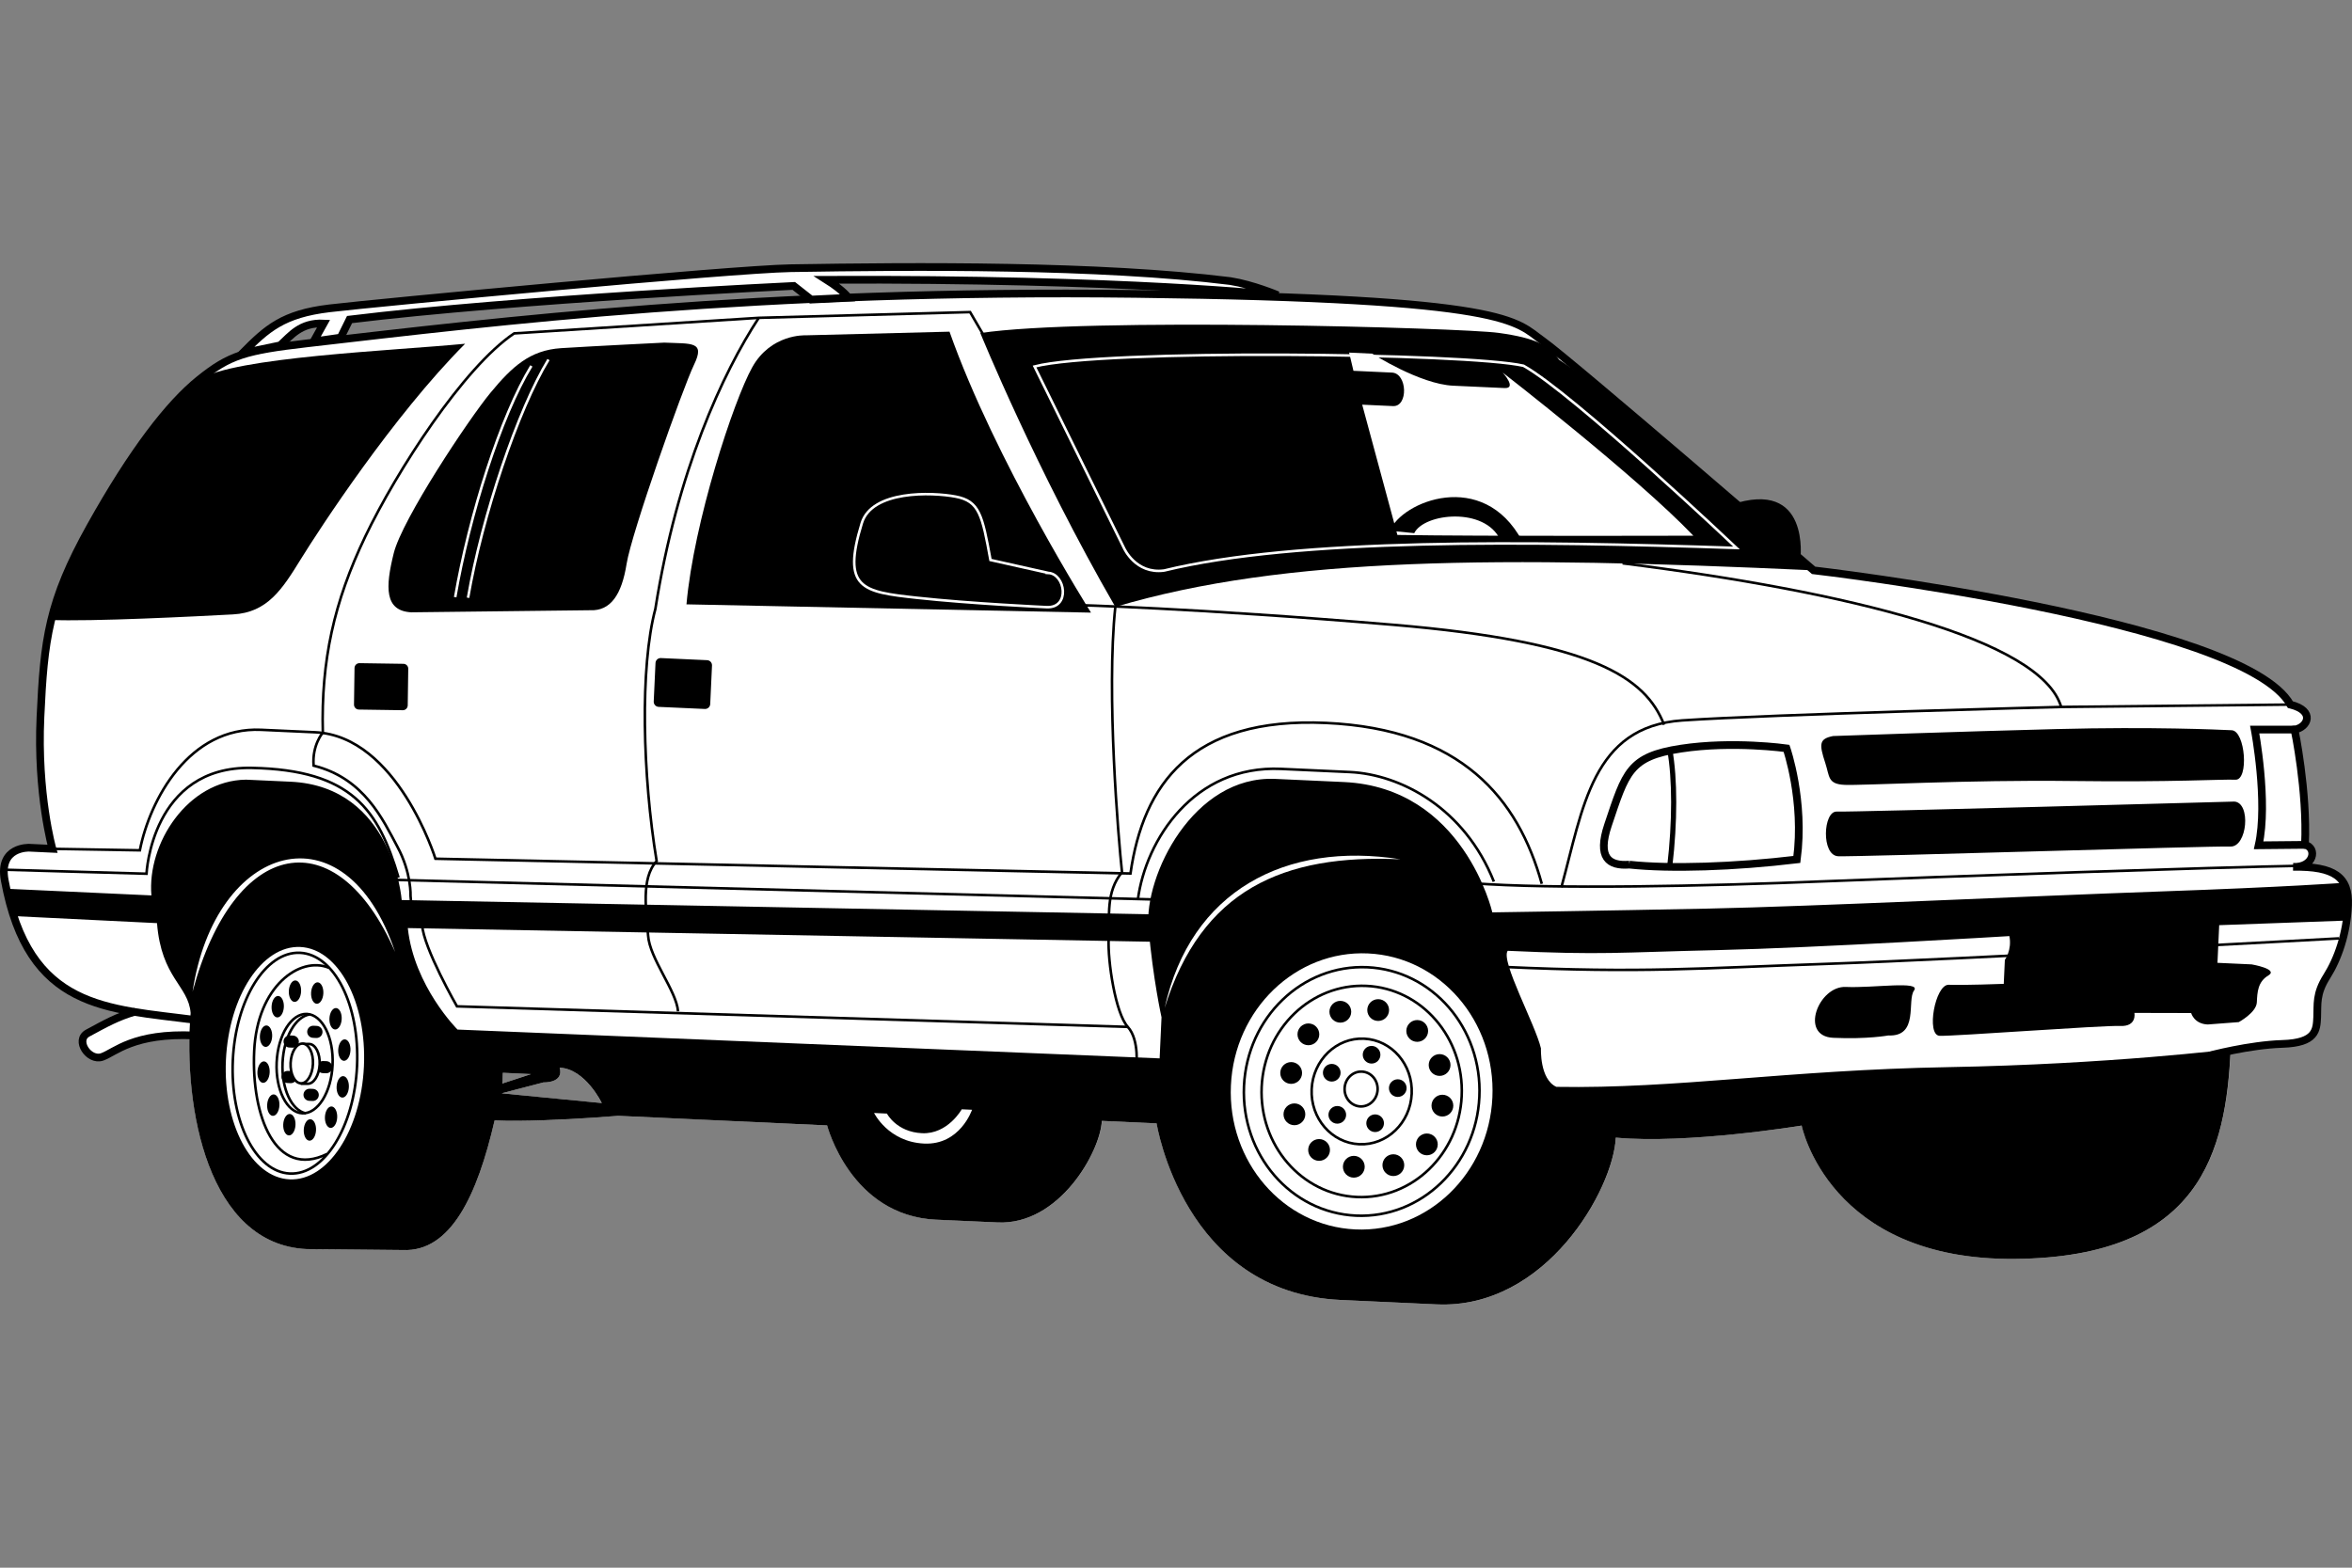 <?xml version="1.0" encoding="UTF-8" standalone="no"?>
<!-- Created with Inkscape (http://www.inkscape.org/) -->
<svg id="svg2" xmlns:rdf="http://www.w3.org/1999/02/22-rdf-syntax-ns#" xmlns="http://www.w3.org/2000/svg" height="45" width="67.5" version="1.1" xmlns:cc="http://creativecommons.org/ns#" xmlns:dc="http://purl.org/dc/elements/1.1/">
 <rect width="100%" height="100%" fill="#808080" stroke="none"/>
 <g id="g42508">
  <rect id="rect2990" opacity="0" height="45" width="67.5" y="0" x="3.5527e-15"/>
  <g id="g42111" transform="matrix(0.75 0 0 0.75 -3.375 2.25)">
   <path id="path79751" fill="#fff" d="m9.678 35.717c-0.691 0.198-1.153 0.462-1.822 0.823-0.505 0.272 0.049 1.085 0.549 0.912 0.481-0.167 1.139-0.873 3.288-0.83l0.059-0.007c-0.093 3.567 1.003 8.03 4.488 8.19l3.675 0.038c1.834 0.084 2.854-2.101 3.51-4.96 1.083 0.05 2.701-0.035 3.738-0.103l-0.038-0.601-3.423-0.334 0.036-0.786 1.081 0.05-1.563 0.512 0.155 0.297 1.886-0.492s0.786 0.036 0.617-0.563c0.983 0.045 1.612 1.354 1.612 1.354l-0.401-0.039 0.038 0.601c0.52-0.035 0.997-0.073 0.997-0.073l7.993 0.367s0.892 3.455 4.168 3.605l2.358 0.108c2.358 0.108 3.932-2.708 3.986-3.887l2.096 0.096s1.015 6.481 7.043 6.758l3.669 0.169c4.193 0.193 6.768-4.416 6.859-6.382 2.746 0.257 7.112-0.461 7.112-0.461s1.027 5.171 8.169 5.103c7.067-0.068 8.059-4.064 8.245-7.981l0.065-0.002c0.545-0.109 1.262-0.226 1.917-0.246 1.282-0.04 1.305-0.531 1.327-1.022 0.023-0.491-0.058-0.889 0.367-1.559 0.425-0.67 0.765-1.639 0.814-2.72 0.05-1.081-0.522-1.501-2.099-1.475 0.786 0.036 0.938-0.722 0.451-0.843 0.095-2.064-0.399-4.411-0.399-4.411 0.496-0.076 0.814-0.714-0.16-0.956-1.821-3.235-18.245-5.139-18.245-5.139s-9.314-8.044-10.364-8.781c-1.049-0.737-1.106-1.626-15.575-1.798-14.468-0.172-24.372 1.047-31.7 1.892-2.378 0.274-2.975 0.454-4.134 1.386-1.159 0.931-2.555 2.738-4.165 5.619-1.609 2.881-1.776 4.35-1.911 7.298-0.135 2.948 0.458 5.043 0.458 5.043l-0.881-0.042s-1.179-0.054-0.943 1.237c0.684 3.738 2.543 4.629 4.876 5.032l0.123 0.003z"/>
   <path id="path79753" d="m27.127 39.178 0.401 0.039s-0.629-1.309-1.612-1.354c0.169 0.599-0.617 0.563-0.617 0.563l-1.886 0.492-0.155-0.297 1.563-0.512-1.081-0.05-0.036 0.786 3.422 0.333 0.038 0.601c-1.036 0.068-2.655 0.153-3.738 0.103-0.657 2.859-1.676 5.044-3.51 4.96l-3.678-0.036c-3.767-0.173-4.743-5.372-4.443-9.035-0.083-1.055-1.121-1.332-1.287-3.44l-5.421-0.266s-0.262-0.435-0.296-1.048l5.503 0.253c-0.172-1.977 1.384-4.401 3.618-4.43l1.703 0.078c3.931 0.181 4.256 4.529 4.256 4.529l29.256 0.557-0.048 1.049-28.974-0.533c0.239 2.228 1.902 3.884 1.902 3.884l26.867 1.103c0.036-0.786 0.072-1.573 0.072-1.573s-0.327-1.459-0.499-3.437c-0.172-1.977 1.712-5.83 4.857-5.686l2.621 0.12c4.586 0.211 5.679 4.988 5.679 4.988s4.336-0.063 8.279-0.145c3.943-0.081 12.365-0.482 17.231-0.653 4.866-0.17 7.064-0.333 7.064-0.333s0.283 0.394 0.111 1.445l-4.871 0.176-0.066 1.441 1.31 0.06s1.042 0.179 0.637 0.423c-0.405 0.244-0.423 0.637-0.441 1.03-0.018 0.393-0.691 0.756-0.691 0.756l-1.19 0.091c-0.524-0.024-0.632-0.438-0.632-0.438l-2.172-0.005s0.107 0.53-0.548 0.5c-0.655-0.03-6.382 0.4-6.906 0.376-0.524-0.024-0.172-1.977 0.352-1.953 0.524 0.024 2.103-0.035 2.103-0.035l0.042-0.917s0.28-0.381 0.173-0.911c0 0-7.374 0.449-11.186 0.537-3.812 0.087-4.342 0.194-8.011 0.026-0.28 0.381 1.053 2.806 1.273 3.735 0 0-0.054 1.179 0.589 1.472 4.592 0.08 8.827-0.645 15.004-0.755 6.176-0.11 10.799-0.685 10.799-0.685-0.181 3.931-1.153 7.957-8.247 8.025-7.142 0.068-8.169-5.103-8.169-5.103s-4.366 0.719-7.112 0.461c-0.09 1.965-2.665 6.574-6.859 6.382l-3.669-0.169c-6.027-0.277-7.043-6.758-7.043-6.758l-2.096-0.096c-0.054 1.179-1.628 3.996-3.986 3.887l-2.359-0.106c-3.276-0.152-4.167-3.607-4.167-3.607l-7.993-0.367s-0.478 0.038-0.997 0.073l-0.037-0.599z"/>
   <path id="path79755" d="m76.758 36.63c1.179 0.054 0.704-1.341 0.984-1.722 0.28-0.381-1.56-0.087-2.609-0.135-1.048-0.048-1.794 1.887-0.483 1.947 1.31 0.06 2.108-0.09 2.108-0.09z"/>
   <path id="path79757" d="m74.643 25.17c-0.53 0.107-0.541 0.295-0.298 1.033 0.169 0.514 0.085 0.806 0.74 0.836s4.72-0.197 8.657-0.148c3.937 0.05 5.772-0.073 6.296-0.049 0.524 0.024 0.382-1.87-0.142-1.894-0.524-0.024-3.014-0.139-6.695-0.045s-8.56 0.267-8.56 0.267z"/>
   <path id="path79759" d="m89.99 27.678c0.655 0.03 0.508 1.752-0.148 1.722s-14.349 0.401-15.004 0.371c-0.655-0.03-0.577-1.734-0.053-1.709 0.524 0.024 15.205-0.383 15.205-0.383z"/>
   <path id="path79761" d="m6.402 20.726c1.573 0.072 5.7-0.14 7.016-0.211s1.883-0.964 2.592-2.113c0.709-1.149 3.534-5.484 6.288-8.246-2.77 0.267-8.843 0.51-10.174 1.371-1.525 0.986-5.078 6.603-5.722 9.2z"/>
   <path id="path79763" d="m20.25 20.435 6.832-0.08c0.786 0.036 1.209-0.601 1.395-1.774 0.185-1.173 2.148-6.729 2.583-7.628 0.435-0.899-0.095-0.792-1.143-0.84 0 0-2.764 0.136-3.949 0.212-1.185 0.077-1.871 0.702-2.705 1.714-0.834 1.012-3.374 4.835-3.696 6.133-0.322 1.298-0.364 2.216 0.684 2.264z"/>
   <path id="path79765" d="m35.312 9.834s-1.31-0.06-2.026 1.22-2.242 5.937-2.518 9.076l15.48 0.317s-3.672-5.815-5.415-10.753l-5.519 0.14z"/>
   <path id="path79767" d="m42.013 9.748s2.124 5.218 5.165 10.479c6.523-1.933 14.665-1.952 26.719-1.398 0 0-6.299-5.804-9.74-8.063-0.369-0.542-0.881-0.829-2.316-1.026-1.435-0.197-15.861-0.598-19.827 0.008z"/>
   <path id="path79769" d="m70.73 16.32 2.661 2.092s0.406-3.133-2.661-2.092z"/>
   <path id="path79771" d="m31.471 24.134c0.109 0.005 0.201-0.079 0.206-0.188l0.068-1.474c0.005-0.109-0.079-0.201-0.188-0.205l-1.769-0.081c-0.108-0.005-0.2 0.079-0.205 0.188l-0.068 1.474c-0.005 0.109 0.079 0.201 0.188 0.206l1.768 0.08z"/>
   <path id="path79773" d="m19.912 24.182c0.103 0.002 0.188-0.081 0.19-0.184l0.02-1.402c0.002-0.103-0.081-0.188-0.184-0.19l-1.682-0.025c-0.103-0.001-0.188 0.081-0.19 0.184l-0.02 1.402c-0.001 0.103 0.081 0.188 0.184 0.19l1.682 0.025z"/>
   <path id="path79775" d="m12.015 36.042c-3.426-0.453-6.425-0.378-7.336-5.36-0.236-1.291 0.943-1.237 0.943-1.237l0.884 0.041s-0.593-2.095-0.458-5.043 0.301-4.418 1.911-7.298c1.609-2.881 3.006-4.688 4.165-5.619 1.159-0.932 1.756-1.111 4.134-1.386 7.326-0.845 17.23-2.064 31.699-1.892 14.469 0.172 14.526 1.062 15.576 1.799 1.049 0.738 10.364 8.781 10.364 8.781s16.424 1.904 18.245 5.139c0.974 0.242 0.656 0.88 0.16 0.956 0 0 0.494 2.347 0.399 4.411 0.487 0.121 0.335 0.879-0.451 0.843 1.577-0.026 2.148 0.394 2.099 1.475-0.05 1.081-0.39 2.05-0.814 2.72-0.425 0.67-0.345 1.067-0.367 1.559-0.023 0.491-0.045 0.983-1.327 1.022-1.282 0.04-2.802 0.448-2.802 0.448" stroke="#000" stroke-width=".295" fill="none"/>
   <path id="path79777" fill="#fff" d="m56.127 10.495 0.884 0.041s1.817 1.167 3.095 1.226c1.278 0.059 1.965 0.09 1.965 0.09 0.491 0.023-0.071-0.594-0.071-0.594s5.135 3.978 7.296 6.244c0 0-7.978 0.027-11.324-0.028l-1.347-4.986 1.179 0.054c0.59 0.027 0.55-1.255-0.04-1.282l-1.474-0.068-0.165-0.697z"/>
   <path id="path79779" d="m57.685 17.313c0.445-1.112 3.557-2.397 5.054 0.38l-0.835-0.038c-0.583-1.259-2.908-1.021-3.288-0.25l-0.931-0.092z"/>
   <g id="g41922" stroke="#000" fill="none">
    <g id="g41924" stroke-width=".098">
     <path id="path79781" d="m60.807 30.8c3.14 0.243 8.957 0.116 13.495-0.069 4.539-0.185 15.147-0.544 18.148-0.593"/>
     <path id="path79783" d="m64.247 30.958c0.828-3.015 1.169-6.151 4.627-6.386 3.458-0.235 14.5-0.515 14.5-0.515l8.769-0.09"/>
     <path id="path79785" d="m68.176 24.738c-0.705-1.805-2.71-3.178-10.361-3.825-7.652-0.647-12.276-0.761-12.276-0.761"/>
     <path id="path79787" d="m47.975 37.891s0.148-1.076-0.321-1.59c-0.469-0.514-0.771-2.497-0.731-3.382 0.041-0.884-0.115-1.778 0.511-2.537-0.138-1.287-0.606-6.823-0.256-10.155"/>
     <path id="path79789" d="m75.702 32.815c0.109 0.004 0.201-0.057 0.206-0.137l0.036-0.573c0.005-0.079-0.079-0.146-0.188-0.15l-3.35 0.031c-0.109-0.004-0.201 0.057-0.206 0.137l-0.036 0.573c-0.005 0.079 0.079 0.146 0.188 0.15l3.35-0.031z"/>
     <path id="path79791" d="m93.447 31.89c0.109-0.002 0.198-0.061 0.2-0.132l0.013-0.517c0.002-0.071-0.085-0.128-0.193-0.126l-2.166 0.139c-0.109 0.002-0.198 0.061-0.2 0.132l-0.013 0.517c-0.002 0.071 0.085 0.128 0.193 0.126l2.165-0.139z"/>
    </g>
    <path id="path79793" stroke-width=".295" d="m66.848 30.092c-0.791 0.062-1.235-0.271-0.817-1.515 0.685-2.037 0.81-2.622 2.793-2.925 1.984-0.303 4.038-0.011 4.038-0.011s0.696 2.002 0.395 4.253c-2.377 0.285-4.842 0.368-6.41 0.198z"/>
    <path id="path79795" stroke-width=".295" d="m92.302 24.924h-1.525s0.523 2.771 0.151 4.428l1.773-0.017"/>
    <path id="path79797" stroke-width=".098" d="m66.588 18.559c8.616 1.085 16.017 2.902 16.784 5.498"/>
    <path id="path79799" stroke-width=".098" d="m62.039 34.007c5.307 0.244 7.482 0.048 12.414-0.119 4.932-0.167 19.544-0.973 19.544-0.973"/>
   </g>
   <ellipse id="ellipse79801" rx="5.287" ry="5.008" transform="rotate(92.626)" cy="-58.321" cx="36.138" fill="#fff"/>
   <g id="g41937" stroke-width=".098" stroke="#000" fill="none">
    <ellipse id="ellipse79803" rx="4.758" ry="4.508" transform="rotate(92.626)" cy="-58.322" cx="36.139"/>
    <ellipse id="ellipse79805" rx="4.044" ry="3.831" transform="rotate(92.626)" cy="-58.322" cx="36.139"/>
    <ellipse id="ellipse79807" rx="2.022" ry="1.916" transform="rotate(92.626)" cy="-58.322" cx="36.139"/>
    <ellipse id="ellipse79809" rx=".667" ry=".632" transform="rotate(92.626)" cy="-58.296" cx="36.047"/>
   </g>
   <circle id="circle79811" cx="57.236" cy="35.658" r=".417"/>
   <circle id="circle79813" cx="58.73" cy="36.457" r=".417"/>
   <circle id="circle79815" cx="59.587" cy="37.761" r=".417"/>
   <circle id="circle79817" cx="59.694" cy="39.316" r=".417"/>
   <circle id="circle79819" cx="59.099" cy="40.799" r=".417"/>
   <circle id="circle79821" cx="57.817" cy="41.594" r=".417"/>
   <circle id="circle79823" cx="56.304" cy="41.655" r=".417"/>
   <circle id="circle79825" cx="54.975" cy="41.012" r=".417"/>
   <circle id="circle79827" cx="54.031" cy="39.648" r=".417"/>
   <circle id="circle79829" cx="53.907" cy="38.066" r=".417"/>
   <circle id="circle79831" cx="54.566" cy="36.587" r=".417"/>
   <circle id="circle79833" cx="55.788" cy="35.723" r=".417"/>
   <circle id="circle79835" cx="56.984" cy="37.368" r=".338"/>
   <circle id="circle79837" cx="57.986" cy="38.645" r=".338"/>
   <circle id="circle79839" cx="57.12" cy="39.989" r=".338"/>
   <circle id="circle79841" cx="55.672" cy="39.668" r=".338"/>
   <circle id="circle79843" cx="55.46" cy="38.057" r=".338"/>
   <g id="g41960" fill="none">
    <g id="g41962" stroke="#000">
     <g id="g41964" stroke-width=".098">
      <path id="path79845" d="m61.663 30.741c-1.117-2.809-3.553-4.102-5.519-4.193l-2.621-0.12c-3.341-0.153-5.18 2.716-5.482 5"/>
      <path id="path79847" d="m63.497 30.826c-0.901-3.259-3.076-5.919-8.252-6.157-5.176-0.238-7.003 2.37-7.487 5.762l-26.596-0.565s-1.458-4.696-4.603-4.84l-2.064-0.094c-2.752-0.127-4.258 2.66-4.644 4.612l-3.346-0.056"/>
      <path id="path79849" d="m33.537 9.162c-1.377 2.103-3.126 5.864-3.959 11.143-0.595 2.238-0.49 6.379 0.049 9.653-0.621 0.661-0.385 1.952-0.328 2.841 0.058 0.889 1.085 2.118 1.147 2.909"/>
      <path id="path79851" d="m47.652 36.302-25.666-0.786s-1.276-2.225-1.334-3.114c-0.389-0.116-0.442-1.104-0.442-1.104s0.041-0.884-0.504-1.894c-0.544-1.009-1.258-2.617-3.206-3.101-0.062-0.791 0.353-1.264 0.353-1.264-0.07-2.758 0.427-5 1.625-7.506 1.198-2.505 3.766-6.483 5.696-7.773l9.362-0.596 8.085-0.219 1.048 1.799"/>
      <line id="line79853" y1="30.672" x2="48.764" x1="19.451" y2="31.428"/>
      <path id="path79855" d="m4.598 30.285 5.508 0.155s0.19-4.128 4.027-4.05c3.837 0.078 4.85 1.602 5.617 4.197"/>
     </g>
     <path id="path79857" stroke-width=".295" d="m9.678 35.717c-0.691 0.198-1.153 0.462-1.822 0.823-0.505 0.272 0.049 1.085 0.549 0.912 0.5-0.174 1.192-0.93 3.55-0.822"/>
    </g>
    <path id="path79859" stroke-width=".098" d="m24.833 11.004c-1.172 1.916-2.377 5.724-2.915 8.851" stroke="#fff"/>
    <path id="path79861" stroke-width=".098" d="m25.488 10.762c-1.171 1.916-2.54 5.989-3.078 9.116" stroke="#fff"/>
   </g>
   <g id="g41975" fill="#fff">
    <path id="path79863" stroke-width=".295" d="m13.779 10.519c0.93-0.942 1.546-1.505 3.329-1.718 1.783-0.213 15.379-1.498 17.643-1.536 4.731-0.078 11.829-0.131 16.823 0.492 0.88 0.139 1.82 0.541 1.82 0.541s-5.706-0.639-17.265-0.59c0.67 0.425 0.836 0.689 0.836 0.689l-1.426 0.069-0.665-0.523s-10.56 0.5-16.998 1.287l-0.341 0.691-1.033 0.148 0.382-0.687c-0.885-0.041-1.25 0.46-1.661 0.835-0.398 0.08-1.444 0.302-1.444 0.302z" stroke="#000"/>
    <ellipse id="ellipse79865" rx="4.452" ry="2.643" transform="rotate(92.626)" cy="-17.496" cx="36.928"/>
    <path id="path79867" d="m49.065 35.579c0.994-4.484 4.627-6.386 9.026-5.691-4.495-0.207-7.618 1.171-9.026 5.691z"/>
    <path id="path79869" d="m11.869 34.952c0.852-5.673 5.846-7.215 7.751-1.515-2.232-5.12-6.158-4.407-7.751 1.515z"/>
   </g>
   <ellipse id="ellipse79871" rx=".411" transform="rotate(92.626)" ry=".235" cy="-17.371" cx="34.175"/>
   <ellipse id="ellipse79873" rx=".411" transform="rotate(92.626)" ry=".235" cy="-18.225" cx="34.208"/>
   <ellipse id="ellipse79875" rx=".411" transform="rotate(92.626)" ry=".235" cy="-18.971" cx="35.159"/>
   <ellipse id="ellipse79877" rx=".411" transform="rotate(92.626)" ry=".235" cy="-19.362" cx="36.341"/>
   <ellipse id="ellipse79879" rx=".411" transform="rotate(92.626)" ry=".235" cy="-19.365" cx="37.75"/>
   <ellipse id="ellipse79881" rx=".411" transform="rotate(92.626)" ry=".235" cy="-18.972" cx="38.93"/>
   <ellipse id="ellipse79883" rx=".411" transform="rotate(92.626)" ry=".235" cy="-18.185" cx="39.455"/>
   <ellipse id="ellipse79885" rx=".411" transform="rotate(92.638)" ry=".235" cy="-17.399" cx="39.286"/>
   <ellipse id="ellipse79887" rx=".411" transform="rotate(92.626)" ry=".235" cy="-16.742" cx="38.57"/>
   <ellipse id="ellipse79889" rx=".411" transform="rotate(92.626)" ry=".235" cy="-16.312" cx="37.325"/>
   <ellipse id="ellipse79891" rx=".411" transform="rotate(92.626)" ry=".235" cy="-16.344" cx="35.947"/>
   <ellipse id="ellipse79893" rx=".411" transform="rotate(92.626)" ry=".235" cy="-16.739" cx="34.799"/>
   <path id="path79895" d="m16.476 36.721c-0.128-0.006-0.227-0.114-0.221-0.242s0.115-0.227 0.242-0.221l0.123 0.006c0.128 0.006 0.227 0.115 0.221 0.242-0.006 0.128-0.114 0.227-0.242 0.221l-0.123-0.006z"/>
   <path id="path79897" d="m16.85 38.072c-0.128-0.006-0.227-0.115-0.221-0.242 0.006-0.128 0.114-0.227 0.242-0.221l0.123 0.005c0.128 0.006 0.227 0.114 0.221 0.242s-0.114 0.227-0.242 0.221l-0.123-0.005z"/>
   <path id="path79899" d="m16.334 39.133c-0.128-0.006-0.227-0.114-0.221-0.242 0.006-0.128 0.115-0.227 0.242-0.221l0.123 0.005c0.128 0.006 0.227 0.114 0.221 0.242s-0.114 0.227-0.242 0.221l-0.123-0.006z"/>
   <path id="path79901" d="m15.494 38.45c-0.128-0.006-0.227-0.114-0.221-0.242s0.114-0.227 0.242-0.221l0.123 0.006c0.128 0.006 0.227 0.114 0.221 0.242s-0.114 0.227-0.242 0.221l-0.123-0.006z"/>
   <path id="path79903" d="m15.571 37.093c-0.128-0.006-0.227-0.115-0.221-0.242 0.006-0.128 0.115-0.227 0.242-0.221l0.123 0.005c0.128 0.006 0.227 0.114 0.221 0.242s-0.114 0.227-0.242 0.221l-0.123-0.006z"/>
   <path id="path79905" d="m16.077 36.957h0.262c0.236 0.011 0.412 0.36 0.393 0.78-0.019 0.42-0.226 0.752-0.463 0.741h-0.262" stroke="#000" stroke-width=".098" fill="#fff"/>
   <g id="g41999" stroke="#000" fill="none">
    <ellipse id="ellipse79907" rx="4.229" ry="2.379" transform="rotate(92.626)" cy="-17.496" cx="36.928" stroke-width=".098"/>
    <ellipse id="ellipse79909" rx="1.903" ry="1.071" transform="rotate(92.626)" cy="-17.867" cx="36.928" stroke-width=".098"/>
    <path id="path79911" stroke-width=".098" d="m16.352 35.825c-0.541 0.078-0.995 0.866-1.04 1.846-0.046 0.994 0.346 1.83 0.89 1.939"/>
    <path id="path79913" stroke-width=".098" d="m17.078 34.037c-1.101-0.445-2.737 0.697-2.852 3.191-0.114 2.469 0.809 4.912 2.796 3.935"/>
   </g>
   <ellipse id="ellipse79915" rx=".761" ry=".428" stroke="#000" transform="rotate(92.626)" cy="-17.758" cx="36.927" stroke-width=".098" fill="#fff"/>
   <path id="path79917" fill="#fff" d="m37.948 39.597 0.491 0.023s0.361 0.706 1.344 0.751c0.983 0.045 1.519-0.915 1.519-0.915l0.393 0.018s-0.456 1.358-1.832 1.294c-1.377-0.063-1.916-1.171-1.916-1.171z"/>
   <path id="path79919" stroke-width=".098" d="m44.61 18.928c0.655 0.03 0.857 1.353-0.06 1.31 0 0-2.883-0.132-4.973-0.36s-2.867-0.351-2.101-2.854c0.386-1.263 2.681-1.19 3.592-1.017 0.911 0.173 1.018 0.703 1.333 2.425l2.21 0.495z" stroke="#fff"/>
   <path id="path79921" d="m68.396 25.711c0.197 1.082 0.197 2.755 0 4.427" stroke="#000" stroke-width=".197" fill="none"/>
   <path id="path79923" d="m49.047 18.836c-1.09 0.147-1.536-0.858-1.536-0.858l-3.424-6.952c2.591-0.669 16.568-0.519 18.712-0.027 1.92 1.073 8.149 6.973 8.149 6.973-7.965-0.268-16.823-0.38-21.903 0.864z" stroke="#fff" stroke-width=".098" fill="none"/>
  </g>
 </g>
</svg>
